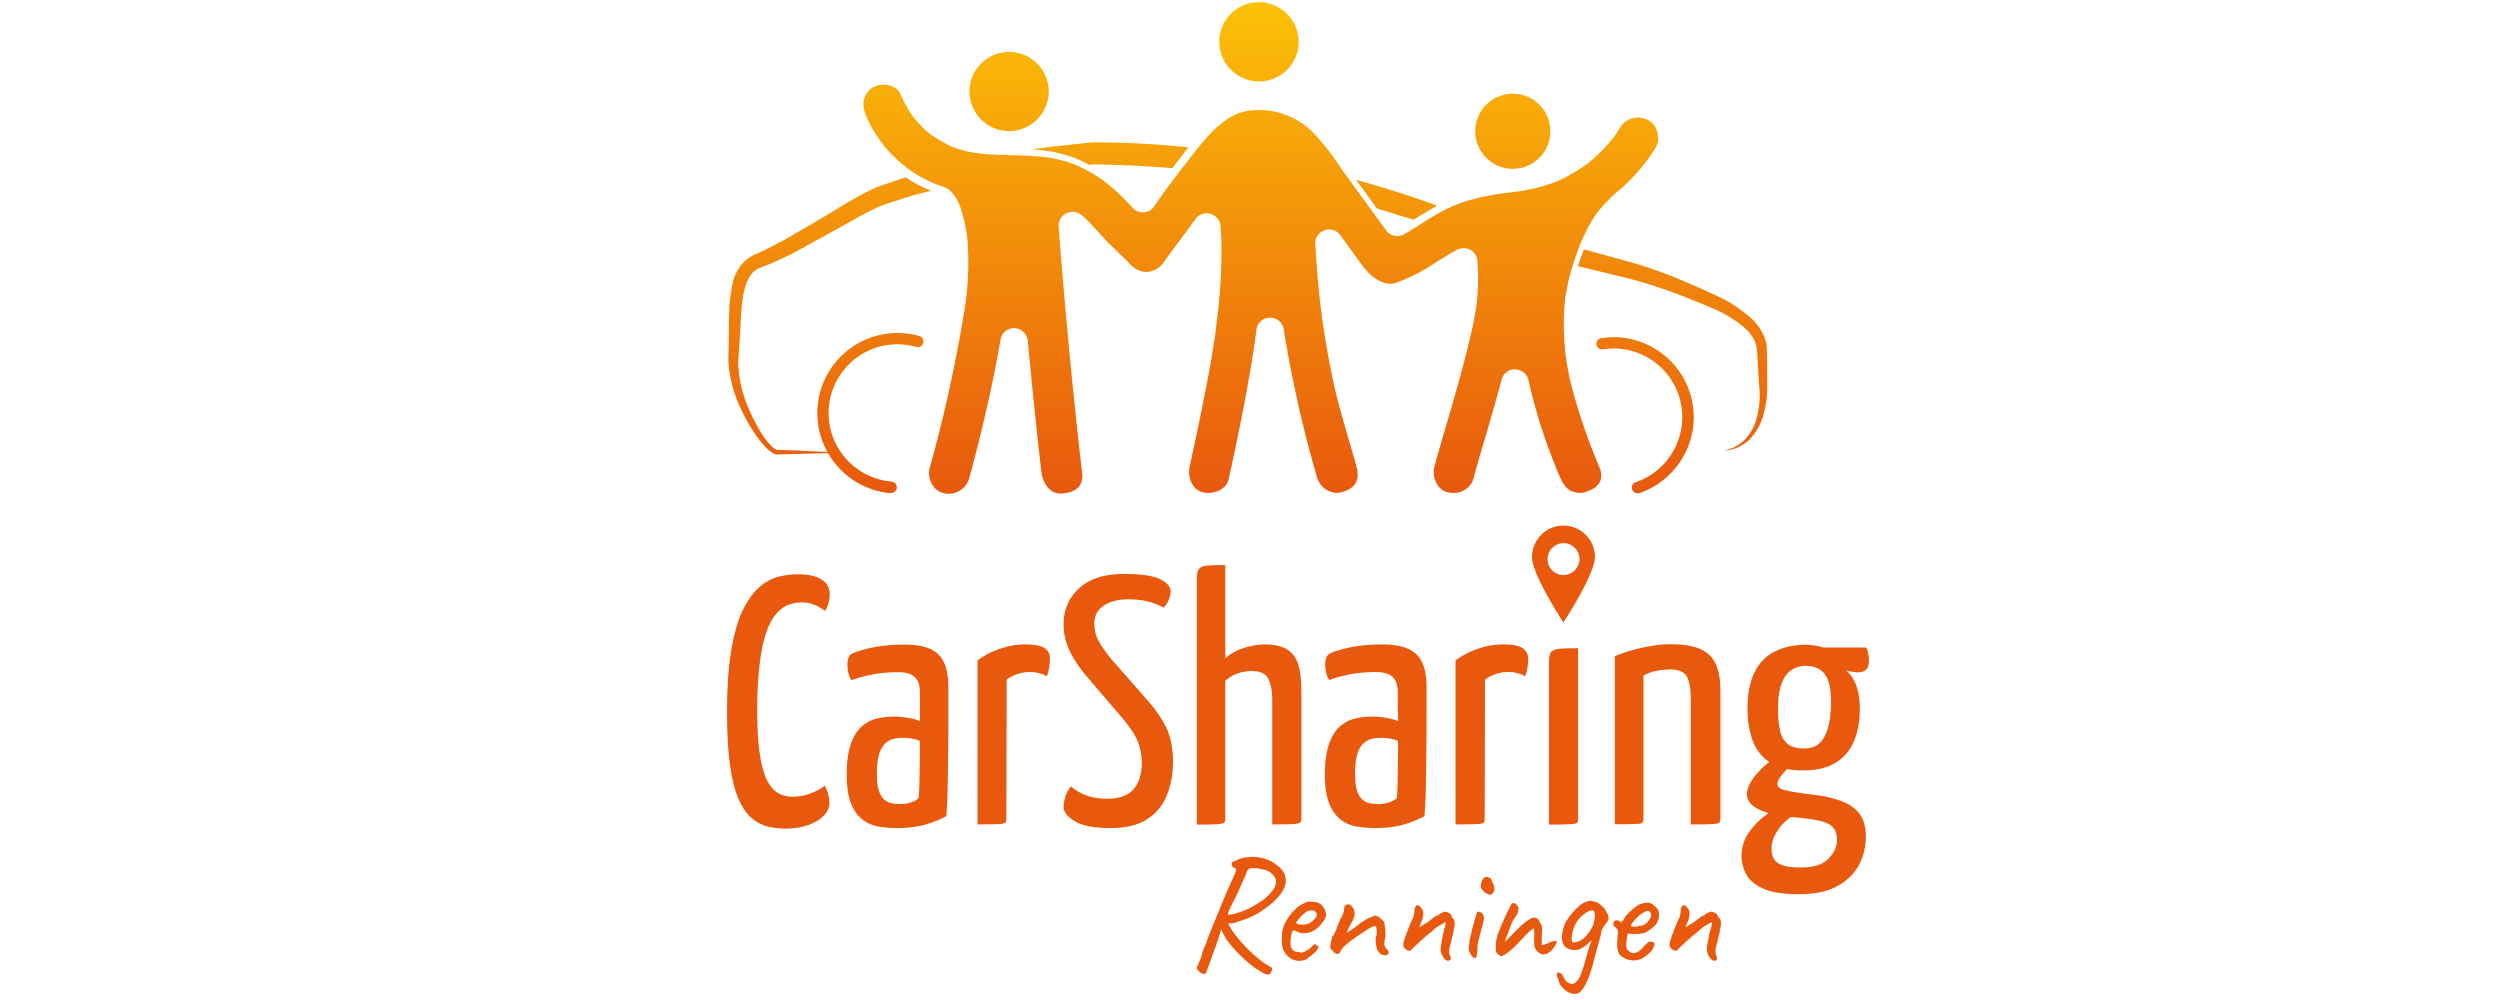 <svg version="1.1" id="Ebene_1" x="0" y="0" xml:space="preserve" width="800" height="320" xmlns="http://www.w3.org/2000/svg"><style type="text/css" id="style2">.st0{fill:#e8590d}</style><path d="M0 0h800v320H0z" fill="#fff" style="display:inline;stroke-width:.8" id="path183"/><path class="st0" d="M411.459 281.597c0-.988-.384-1.975-1.043-2.963-.658-.987-1.865-1.92-3.456-2.908a13.024 13.024 0 0 0-4.773-1.426 14.817 14.817 0 0 0-4.938.33l-2.633 1.096c-.384.165-.549.44-.494.823.055.384.22.768.549 1.153.603 0 .877.164.823.548 0 .384-.11.713-.22 1.097-1.042 2.305-1.865 4.17-2.524 5.651a168.311 168.311 0 0 1-1.81 4.28c-.22.603-.604 1.536-1.097 2.743-.494 1.207-1.043 2.469-1.591 3.84-.549 1.372-1.043 2.579-1.482 3.731-.439 1.097-.713 1.92-.823 2.36-.164.328-.439.932-.768 1.755-.329.823-.603 1.646-.713 2.469a61.127 61.127 0 0 0-1.207 2.798c-.22.548-.274.877-.165 1.152.11.22.385.548.769.932.603.44 1.042.659 1.426.604.384-.055.603-.22.713-.549 1.097-2.907 2.03-5.54 2.908-7.955.823-2.414 1.426-4.224 1.756-5.486l.11-.275c.548 1.207 1.042 2.195 1.48 2.908.494.713 1.098 1.482 1.811 2.36 1.866 2.139 3.566 3.84 5.048 5.102a32.873 32.873 0 0 0 4.498 3.237c.769.493 1.372.768 1.701.823.384.054.659 0 .933-.11.11-.055.274-.22.439-.494a2.7 2.7 0 0 0 .329-.933c.055-.329 0-.603-.22-.768a22.27 22.27 0 0 1-3.236-2.084 43.175 43.175 0 0 1-3.402-2.908 52.067 52.067 0 0 1-2.524-2.579c-.768-.823-1.536-1.81-2.414-2.908a17.534 17.534 0 0 1-2.14-3.401l-.11-.11h.11c.769 0 1.372-.055 1.92-.22.988-.328 1.921-.603 2.854-.932.932-.33 1.81-.658 2.633-1.097.933-.384 1.92-.933 2.963-1.591 1.097-.713 2.085-1.482 3.127-2.304 1.042-.823 1.865-1.701 2.633-2.579.769-.878 1.262-1.646 1.537-2.36.548-.877.713-1.81.713-2.852zm-3.95 2.962a14.167 14.167 0 0 1-2.305 2.579c-.932.823-1.975 1.536-3.072 2.195-1.097.658-2.14 1.261-3.127 1.7-1.043.44-2.14.823-3.182 1.152-1.043.33-1.975.494-2.743.604-.11-.11-.11-.384 0-.823.11-.384.438-1.152.987-2.195.494-1.042 1.262-2.578 2.25-4.553.384-.933.768-1.866 1.152-2.688.384-.878.713-1.592.987-2.14.275-.604.384-.933.384-1.043.165-.658.494-1.152.988-1.371.494-.22 1.152-.274 2.03-.165.878.11 2.03.33 3.346.659.44.164.878.384 1.372.768.494.384.878.823 1.207 1.262.33.493.494.932.494 1.371.11.878-.165 1.756-.768 2.688z" id="path4" style="stroke-width:.549"/><path class="st0" d="M423.09 289.881c-.22-.329-.549-.603-.933-.823-.384-.22-.987-.384-1.755-.439-.769-.055-1.317-.11-1.646-.11-.384 0-.768.165-1.317.494-1.042.384-2.14 1.153-3.182 2.195-1.097 1.042-1.975 2.25-2.743 3.621-.768 1.372-1.152 2.688-1.262 4.005-.11 1.591-.11 2.853.055 3.786.164.987.548 1.81 1.097 2.578.604.823 1.317 1.427 2.195 1.81.877.385 1.81.55 2.743.44.932-.11 1.755-.44 2.469-1.098a11.217 11.217 0 0 0 1.92-1.536c.548-.549.932-1.042 1.097-1.481.165-.384.11-.604-.22-.604a1.028 1.028 0 0 1-.383-.329.499.499 0 0 0-.44-.22.623.623 0 0 0-.438.165c-.165.11-.33.275-.549.549l-.658.658c-.11.11-.22.165-.33.22-.11.055-.493.274-1.042.603-.603.33-1.042.494-1.481.44-.384-.056-.933-.165-1.591-.275-.604-.11-1.043-.44-1.372-1.043-.329-.603-.439-1.536-.329-2.853.165-1.371.384-2.194.549-2.578.22-.384.603-.384 1.262-.11.603.384 1.316.658 2.194.658a6.13 6.13 0 0 0 2.469-.329c1.371-.658 2.524-1.536 3.401-2.633.878-1.097 1.372-1.975 1.482-2.743 0-.494-.11-.988-.275-1.482-.164-.493-.493-.987-.987-1.536zm-2.14 3.84c-.274.385-.658.769-1.042 1.098-.384.33-.823.549-1.152.713-.384.165-.878.274-1.482.33-.603.054-1.152 0-1.59-.056-.494-.11-.769-.219-.879-.384-.054-.055 0-.274.275-.658a9.685 9.685 0 0 1 1.042-1.262c.44-.494.878-.933 1.372-1.317.494-.384.878-.658 1.262-.713.877-.22 1.536-.22 1.975.11.439.33.658.713.658 1.207 0 .22-.164.549-.439.933z" id="path6" style="stroke-width:.549"/><path class="st0" d="M443.28 303.103a3.825 3.825 0 0 1-.33-.932c-.054-.275.055-.44.22-.44v-.274c-.165 0-.22-.11-.274-.274.164-.11.274-.439.384-1.097.054-.604.11-1.317.054-2.03 0-.768-.11-1.372-.219-1.81-.055-.11-.055-.275-.055-.385v-.384c-.055-.274-.274-.603-.658-.987a10.97 10.97 0 0 0-1.207-1.043c-.44-.274-.768-.439-1.043-.439-.11 0-.384.055-.658.165-.33.11-.603.274-.878.384-.329.055-.878.33-1.536.713-.713.44-1.372.878-1.975 1.317-.604.439-.988.768-1.152.933-.275.164-.659.439-1.097.713-.44.33-1.043.713-1.756 1.207 0-.165.055-.384.164-.713.11-.275.275-.714.55-1.262.987-1.591 1.535-2.853 1.645-3.73.11-.879-.11-1.702-.713-2.525-.33-.384-.659-.658-1.043-.768-.384-.11-.713-.055-.987.22a.498.498 0 0 0-.384.164c-.11.11-.11.275-.11.384a8.918 8.918 0 0 1-.384 2.03c-.164.549-.494 1.207-.987 2.03-.22.549-.494 1.152-.769 1.866-.274.713-.493 1.261-.548 1.646-.274.384-.494.768-.604 1.097-.11.329-.274.494-.439.494-.054.164-.164.548-.329 1.097-.164.548-.274 1.097-.384 1.646-.11.548-.164.878-.164 1.097.055.11.22.33.439.603.219.275.493.494.713.769.329.274.603.493.768.603.164.11.439.11.713 0 .274 0 .494-.22.658-.658.165-.44.604-1.043 1.372-1.866.933-.823 1.975-1.59 3.018-2.359 1.042-.768 2.084-1.426 3.072-2.085a32.974 32.974 0 0 1 2.414-1.48c.548-.33.987-.44 1.262-.33.274.11.439.494.493 1.152v1.152c0 .384-.054.604-.164.713-.11.165-.165.494-.165 1.043 0 .548.055 1.097.11 1.7.11.604.22 1.153.33 1.592.328.658.657 1.152 1.096 1.48.44.275.988.44 1.701.44.549-.11.823-.384.933-.713.055-.384-.11-.714-.494-1.153-.22-.11-.384-.384-.603-.713z" id="path8" style="stroke-width:.549"/><path class="st0" d="M464.786 293.722c-.165-.165-.274-.33-.274-.44 0-.328-.165-.658-.549-.932a3.428 3.428 0 0 0-1.207-.549c-.439-.11-.823 0-1.097.165-.165.11-.33.22-.604.274-.164.055-.329.11-.439.275-.11.164-.329.274-.493.384-.22.11-.384.164-.494.164-.055 0-.22.11-.494.275-.274.164-.603.438-.987.768-.384.329-.823.658-1.372 1.042-.658.384-1.207.713-1.7 1.042-.495.33-.769.44-.933.44.054-.165.11-.33.219-.494.11-.165.165-.33.22-.549.11-.22.219-.439.329-.713.384-1.043.548-1.92.548-2.634 0-.713-.274-1.316-.768-1.81a1.56 1.56 0 0 0-.878-.713c-.329-.11-.603-.055-.713.22-.055.054-.164.219-.22.383-.109.165-.164.384-.219.549-.055.164-.055.384-.055.548 0 .275 0 .549-.055.878-.054.33-.11.604-.164.823a1.832 1.832 0 0 1-.274.658c-.604 1.317-1.153 2.58-1.592 3.786-.438 1.207-.822 2.195-1.097 3.018-.274.823-.384 1.426-.384 1.755 0 .44.165.823.494 1.152.33.33.658.549 1.042.659.22.055.384.11.549.055.165 0 .33-.055.439-.165.11-.11.22-.22.329-.384.33-.33.823-.823 1.481-1.427.659-.603 1.317-1.207 2.03-1.865a21.21 21.21 0 0 1 1.701-1.426c.384-.275.713-.549 1.097-.878.33-.33.604-.549.768-.658.275-.33.604-.604.988-.823.384-.275.823-.494 1.262-.769.823-.493 1.262-.713 1.371-.548.11.11 0 .658-.274 1.536-.384 1.426-.713 2.853-.933 4.224-.274 1.372-.384 2.36-.384 2.853 0 .494.11 1.043.384 1.591.275.55.55 1.043.933 1.427.384.384.713.548 1.043.548.384 0 .658-.164.822-.438.11-.275.11-.549 0-.768-.164-.275-.274-.604-.384-1.098a5.717 5.717 0 0 1 .055-1.646c.11-.658.275-1.371.549-2.25.11-.657.274-1.316.494-2.029.164-.713.274-1.317.274-1.865.274-.768.384-1.591.274-2.47-.22-.712-.384-1.151-.658-1.151z" id="path10" style="stroke-width:.549"/><path class="st0" d="M477.844 282.804c-.275-.659-.55-1.207-.823-1.756-.494-.22-.823-.329-.933-.384-.11-.055-.22-.055-.384-.055-.494.055-.933.275-1.207.713-.274.44-.439.933-.549 1.427-.11.549-.11.987-.055 1.317 0 .055.11.274.384.603.275.33.549.658.933.933.384.274.658.439.933.494.274.164.493.274.603.274.11 0 .275 0 .384-.11.713-.494 1.043-1.042 1.098-1.646 0-.548-.11-1.152-.385-1.81z" id="path12" style="stroke-width:.549"/><path class="st0" d="M474.387 292.405a1.848 1.848 0 0 0-.933-.604c-.384-.11-.658-.054-.822.22-.055.11-.22.548-.385 1.207-.219.658-.438 1.481-.713 2.469-.274.932-.494 1.92-.713 2.853-.22.932-.439 1.755-.549 2.359-.055.548-.11 1.097-.164 1.59-.055.495-.11.879-.11 1.153.055.549.274 1.152.658 1.81.384.659.768 1.043 1.317 1.098.274.055.439-.055.494-.33.055-.274.164-.987.329-2.14-.055-.932.055-1.81.22-2.633.164-.823.493-1.92.822-3.291.384-1.372.714-2.47.823-3.183.165-.713.22-1.261.165-1.645-.11-.33-.22-.659-.439-.933z" id="path14" style="stroke-width:.549"/><path class="st0" d="M495.564 301.732c-.329.164-.658.274-.987.384-.33.11-.713.274-1.207.384v-3.182c.11-.933.11-1.646.11-2.14-.055-.494-.11-.878-.22-1.152a4.653 4.653 0 0 0-.548-.988c-.384-.823-.878-1.262-1.482-1.371-.603-.11-1.371.164-2.359.878-.987.658-2.304 1.81-3.895 3.401l-3.402 3.511.275-1.097c.11-.274.274-.549.384-.878.11-.329.22-.603.329-.823.11-.274.164-.384.22-.439.109-.658.383-1.426.767-2.304.384-.878.714-1.536.933-1.865.713-.933 1.152-1.646 1.262-2.14.11-.494.164-.933.164-1.371-.11-.384-.329-.714-.603-1.043-.274-.329-.549-.494-.823-.494h-.494a2.39 2.39 0 0 1-.329.384c-.11.11-.274.33-.384.604l-1.7 3.566c-1.043 2.304-1.811 4.115-2.25 5.377-.439 1.262-.658 2.469-.658 3.566 0 .932 0 1.59.054 1.865.055.274.22.549.44.823.109.11.329.274.603.494.274.164.439.274.603.274.384 0 1.098-.384 2.14-1.152 1.042-.768 2.36-1.975 3.895-3.62.604-.604 1.152-1.208 1.701-1.811a20.262 20.262 0 0 1 1.591-1.537c.22-.164.494-.384.768-.603.33-.22.494-.055.494.494v4.334c0 .439.11.878.22 1.207.219.549.603 1.042 1.152 1.481.548.44 1.042.659 1.48.659.495 0 .988-.11 1.482-.384.494-.275.933-.659 1.372-1.098.384-.439.768-.932 1.042-1.426.274-.494.44-.988.44-1.427-.604.055-1.098.11-1.537.22-.384.164-.768.274-1.042.439z" id="path16" style="stroke-width:.549"/><path class="st0" d="M513.779 291.308c-.274-.44-.658-.878-1.097-1.317-.659-.604-1.152-.988-1.482-1.152a3.755 3.755 0 0 0-1.316-.384c-.604-.165-1.098-.22-1.427-.165-.329.055-.603.165-.878.274-.713.22-1.536.714-2.414 1.482-.877.823-1.7 1.7-2.523 2.688a19.494 19.494 0 0 0-1.81 2.743c-.44 1.152-.769 2.305-.933 3.457-.165 1.152-.11 1.975.11 2.523.219.494.383.878.493 1.098.11.22.274.439.494.548.22.11.548.33 1.042.604.768.22 1.536.329 2.304.274.823-.055 1.317-.22 1.482-.439a7.024 7.024 0 0 0 2.194-1.481c.44-.439.878-.823 1.372-1.207-.055.055-.11.11-.11.22-.164.274-.274.658-.384 1.042-.33.768-.658 1.865-1.042 3.292a127.19 127.19 0 0 1-1.152 4.005c-.494 1.48-.878 2.578-1.262 3.346-.384.713-.878 1.317-1.427 1.756-.22.164-.494.274-.823.329-.329.055-.768-.11-1.426-.384-.11-.055-.33-.22-.604-.494a6.986 6.986 0 0 1-.713-1.042c-.22-.384-.384-.659-.494-.933-.055-.22-.22-.384-.439-.494-.219-.11-.438-.22-.713-.274-.22-.055-.384 0-.494.11-.11.055-.11.274-.11.603.056.33.11.713.275 1.152l.494 1.317c.164.439.329.768.494.933.768 1.042 1.645 1.81 2.688 2.304 1.042.494 2.03.549 2.962.165.659-.384 1.427-1.262 2.195-2.689.768-1.426 1.591-3.566 2.414-6.474l.823-3.182a96.49 96.49 0 0 1 .987-3.566c.385-1.262.659-2.414.823-3.456a5.308 5.308 0 0 1 .768-1.866l.988-1.316c.33-.44.549-.878.604-1.317.054-.439-.055-.878-.275-1.426-.164-.275-.384-.714-.658-1.207zm-3.73 3.895c-.22.878-.659 1.756-1.208 2.579-.603.877-1.152 1.59-1.755 2.194-.604.549-1.152.988-1.81 1.207-.604.22-1.263.384-1.921.384-.33-.11-.494-.658-.384-1.59.055-.934.274-1.866.603-2.909.33-.932.769-1.755 1.262-2.469.659-.877 1.427-1.645 2.195-2.194.768-.604 1.481-.933 2.14-1.042.438-.055.713 0 .877.164.11.165.22.549.275 1.097.055.768 0 1.646-.275 2.579z" id="path18" style="stroke-width:.549"/><path class="st0" d="M530.019 290.485c-.384-.384-.768-.768-1.207-1.098-.44-.329-.933-.493-1.537-.493-.274-.055-.603 0-.987.055a6.422 6.422 0 0 0-1.097.274c-.33.11-.604.164-.768.274-.385.22-.823.549-1.427.988-.549.439-1.097.987-1.7 1.481a12.11 12.11 0 0 0-1.372 1.646c-.33.658-.659 1.097-.988 1.317-.329.164-.548.164-.658-.055 0-.11-.11-.22-.274-.275-.165-.054-.33-.054-.44-.054a.605.605 0 0 0-.438 0c-.165.054-.275.11-.44.11-.109 0-.219.164-.328.438-.055.274-.11.549-.055.768-.055.165.055.384.329.604.274.22.439.439.549.548.384.33.548.659.548 1.043 0 .329-.055 1.042-.11 2.085-.219 2.03-.164 3.566.22 4.498.384.988 1.262 1.756 2.579 2.25.822.329 1.645.439 2.578.439.878 0 1.865-.275 2.853-.823.33-.22.713-.494 1.152-.823.44-.384.823-.713 1.152-1.097.384-.385.604-.659.714-.878.329-.659.493-1.152.548-1.482.055-.329-.11-.603-.494-.823a2.273 2.273 0 0 0-1.042-.054c-.33.054-.549.219-.713.438-.549.44-1.152 1.043-1.756 1.756-.658.713-1.262 1.152-1.92 1.317-.768.22-1.372.164-1.81-.165-.44-.384-.769-.658-.988-.878a2.761 2.761 0 0 1-.22-.713c-.054-.329-.054-.878 0-1.646.055-.932.165-1.7.33-2.194.11-.494.329-.714.548-.549.22.11.604.165 1.207.165.604 0 1.262 0 1.92-.055a10.001 10.001 0 0 0 1.701-.275 9.54 9.54 0 0 0 1.701-.987c.603-.439 1.152-.878 1.646-1.372.494-.493.768-.877.878-1.207.22-.493.384-.987.439-1.59.054-.604.054-1.098-.055-1.647 0-.548-.33-.987-.768-1.261zm-1.866 3.237c-.603.932-1.097 1.536-1.536 1.865-.384.33-.823.494-1.262.603-.439.055-1.042.165-1.81.385-.165 0-.494 0-.933-.055-.439-.055-.658-.11-.603-.275-.11-.055-.055-.329.219-.713.274-.384.604-.878 1.097-1.371.44-.494.878-.933 1.372-1.317.439-.384.823-.659 1.042-.713.384-.275.768-.494 1.207-.604.44-.11.768 0 1.098.33.11.109.219.383.274.767 0 .384-.055.714-.165 1.098z" id="path20" style="stroke-width:.549"/><path class="st0" d="M549.989 293.722c-.165-.165-.274-.33-.274-.44 0-.328-.165-.658-.55-.932a3.428 3.428 0 0 0-1.206-.549c-.439-.11-.823 0-1.097.165-.165.11-.33.22-.604.274-.164.055-.329.11-.439.275-.11.11-.329.274-.494.384-.219.11-.384.164-.493.164-.055 0-.22.11-.494.275-.274.164-.604.438-.988.768-.384.329-.823.658-1.371 1.042-.659.384-1.207.713-1.7 1.042-.495.33-.769.44-.934.44.055-.165.11-.33.22-.494.11-.165.164-.33.22-.549.109-.22.219-.439.328-.713.385-1.043.55-1.92.55-2.634 0-.713-.275-1.316-.769-1.81a1.56 1.56 0 0 0-.878-.713c-.329-.11-.603-.055-.713.22-.055.054-.165.219-.22.383-.11.165-.164.384-.219.549-.055.164-.055.384-.055.548 0 .275 0 .549-.055.878-.055.33-.11.604-.164.823a1.832 1.832 0 0 1-.275.658c-.603 1.317-1.152 2.58-1.59 3.786-.44 1.207-.824 2.195-1.098 3.018-.274.823-.384 1.426-.384 1.755 0 .44.165.823.494 1.152.329.33.658.549 1.042.659.22.055.384.11.549.055.164 0 .329-.055.439-.165.11-.11.22-.22.329-.384.33-.33.823-.823 1.481-1.427.659-.603 1.317-1.207 2.03-1.865a23.445 23.445 0 0 1 1.7-1.426c.385-.275.714-.549 1.098-.878.33-.33.604-.549.768-.658.275-.33.604-.604.988-.823.384-.275.823-.494 1.262-.769.823-.493 1.262-.713 1.371-.548.11.11 0 .658-.274 1.536-.384 1.426-.713 2.853-.933 4.224-.274 1.372-.384 2.36-.384 2.853 0 .494.11 1.043.384 1.591.275.55.549 1.043.933 1.427.384.384.713.548 1.042.548.384 0 .659-.164.823-.438.11-.275.11-.549 0-.768-.164-.275-.274-.604-.384-1.098a5.717 5.717 0 0 1 .055-1.646c.11-.658.274-1.371.549-2.25.11-.657.274-1.316.494-2.029.164-.713.274-1.317.274-1.865.274-.768.384-1.591.274-2.47-.11-.877-.384-1.151-.658-1.151z" id="path22" style="stroke-width:.549"/><path class="st0" d="M245.278 202.21c.877-2.58 1.975-4.554 3.237-5.926 1.261-1.371 2.578-2.359 3.95-2.798a12.428 12.428 0 0 1 4.224-.713c1.152 0 2.195.165 3.182.494.988.329 1.81.713 2.524 1.152.713.439 1.262.768 1.646 1.097.384-.658.713-1.481 1.042-2.469.275-.987.44-1.975.44-3.072 0-.988-.33-1.92-.879-2.908-.603-.932-1.7-1.755-3.237-2.359-1.536-.658-3.73-.933-6.473-.933-2.03 0-4.115.33-6.2.878-2.085.604-4.115 1.756-6.035 3.511-1.92 1.756-3.62 4.225-5.157 7.407-1.481 3.182-2.688 7.407-3.566 12.673-.878 5.213-1.317 11.741-1.317 19.477 0 6.529.274 12.07.878 16.569.603 4.499 1.481 8.12 2.578 10.863 1.153 2.743 2.47 4.828 4.005 6.254 1.537 1.427 3.237 2.414 5.158 2.963 1.865.548 3.895.768 6.09.768 2.797 0 5.211-.384 7.351-1.152 2.085-.768 3.73-1.756 4.938-3.018 1.152-1.262 1.755-2.578 1.755-4.005 0-.987-.164-1.975-.438-2.962a12.605 12.605 0 0 0-1.043-2.579c-.987.823-2.414 1.646-4.28 2.36-1.865.767-3.894 1.151-6.089 1.151-1.646 0-3.182-.384-4.554-1.152-1.371-.768-2.578-2.14-3.566-4.115-.987-1.975-1.755-4.773-2.304-8.394-.549-3.62-.823-8.284-.823-13.99 0-5.925.274-10.973.823-15.032.494-4.17 1.207-7.517 2.14-10.04z" id="path24" style="stroke-width:.549"/><path class="st0" d="M289.552 206.27c-4.279 0-7.955.383-11.082 1.097-3.072.713-5.102 1.371-6.09 1.975-.439.329-.768.768-.933 1.371-.164.604-.274 1.152-.274 1.701 0 .768.055 1.591.22 2.524a7.652 7.652 0 0 0 1.042 2.743c1.646-.658 3.84-1.262 6.529-1.81 2.688-.55 5.54-.769 8.449-.769 1.481 0 2.743.22 3.785.604 1.043.439 1.81 1.097 2.36 2.03.548.933.822 2.304.822 4.115v8.942c-1.152-.548-2.523-.877-4.114-1.152-1.646-.22-3.018-.329-4.225-.329-1.865 0-3.73.22-5.541.658-1.81.44-3.402 1.317-4.883 2.634-1.426 1.317-2.579 3.182-3.401 5.65-.823 2.47-1.262 5.652-1.262 9.547 0 3.895.439 7.022 1.371 9.272.878 2.25 2.085 3.95 3.621 5.157 1.482 1.152 3.237 1.92 5.157 2.25 1.92.329 3.95.493 6.035.493 3.676 0 6.858-.439 9.492-1.262 2.633-.823 4.718-1.7 6.2-2.578.219-2.853.383-6.2.438-9.985.055-3.786.11-7.846.165-12.18.055-4.334.055-8.668.055-12.948v-5.98c0-5.102-1.098-8.668-3.347-10.753-2.14-2.03-5.706-3.018-10.589-3.018zm4.773 37.471c-.054 2.36-.054 4.554-.11 6.639-.054 2.084-.109 3.785-.274 4.992-.438.549-1.261.988-2.359 1.372a10.926 10.926 0 0 1-3.51.548c-1.153 0-2.14-.11-3.073-.329a4.825 4.825 0 0 1-2.36-1.426c-.658-.714-1.206-1.701-1.536-3.018-.329-1.262-.493-2.962-.493-4.992 0-2.47.22-4.5.658-5.98.439-1.482 1.042-2.634 1.81-3.457.769-.768 1.646-1.317 2.634-1.59 1.042-.275 2.14-.385 3.347-.385.768 0 1.646.055 2.633.22 1.042.164 1.92.438 2.634.768.054 2.14.054 4.334 0 6.638z" id="path26" style="stroke-width:.549"/><path class="st0" d="M334.32 207.422c-1.151-.769-3.236-1.207-6.144-1.207-2.798 0-5.486.438-8.12 1.371a26.648 26.648 0 0 0-7.242 3.73v52.505c3.073 0 5.267-.055 6.53-.11 1.261-.054 2.03-.219 2.303-.438.275-.22.385-.659.385-1.262l.11-44.495c1.042-.823 2.249-1.426 3.565-1.865 1.317-.439 2.634-.603 3.896-.603.987 0 1.92.11 2.798.329a9.43 9.43 0 0 1 2.578 1.042c.384-.987.659-1.975.768-3.017.165-1.043.22-1.81.22-2.414.11-1.591-.494-2.743-1.646-3.566z" id="path28" style="stroke-width:.549"/><path class="st0" d="m367.678 224.649-12.18-13.88c-1.646-2.03-2.962-3.896-3.895-5.597a11.469 11.469 0 0 1-1.427-5.596c0-2.469.988-4.389 3.018-5.76 1.975-1.372 4.663-2.03 8.065-2.03 2.633 0 4.938.329 6.967.932 1.976.658 3.347 1.207 4.115 1.756a8.638 8.638 0 0 0 1.701-2.634c.384-.932.549-1.81.549-2.523 0-1.591-1.153-2.908-3.402-4.005-2.25-1.098-6.035-1.646-11.412-1.646-6.254 0-11.027 1.481-14.374 4.498-3.346 3.018-5.047 6.913-5.047 11.632 0 2.688.549 5.321 1.646 7.845s2.908 5.377 5.486 8.504l11.302 13.222c2.469 2.853 4.17 5.376 5.157 7.571.933 2.195 1.427 4.554 1.427 7.132 0 3.457-.823 6.255-2.524 8.34-1.7 2.084-4.554 3.182-8.504 3.182-2.688 0-5.047-.384-6.968-1.153-1.92-.768-3.456-1.7-4.663-2.798a9.44 9.44 0 0 0-1.81 3.347c-.385 1.262-.55 2.304-.55 3.237 0 1.591 1.208 3.127 3.567 4.554 2.36 1.481 6.145 2.194 11.357 2.194 5.102 0 9.107-.987 12.015-2.962 2.908-1.975 4.992-4.554 6.2-7.791 1.261-3.237 1.865-6.748 1.865-10.479 0-3.566-.549-6.748-1.591-9.601-1.152-2.853-3.128-5.98-6.09-9.491z" id="path30" style="stroke-width:.549"/><path class="st0" d="M391.708 263.272c.274-.219.384-.658.384-1.261v-44.165c1.372-1.207 2.798-2.03 4.28-2.47 1.48-.438 2.907-.658 4.169-.658 2.798 0 4.554.878 5.377 2.579.768 1.756 1.207 3.84 1.207 6.31v40.214c2.962 0 5.047-.055 6.364-.11 1.316-.054 2.14-.219 2.469-.438.329-.22.493-.659.493-1.262v-40.874c0-3.237-.274-5.925-.877-8.12-.604-2.194-1.756-3.84-3.457-5.047-1.7-1.152-4.17-1.755-7.406-1.755-2.085 0-4.335.384-6.584 1.097-2.304.713-4.334 1.81-6.035 3.347v-29.846c-2.469 0-4.389.055-5.706.164-1.316.11-2.194.44-2.688 1.043-.494.548-.713 1.59-.713 3.017v78.839c3.017 0 5.157-.055 6.419-.11 1.262-.11 2.03-.22 2.304-.493z" id="path32" style="stroke-width:.549"/><path class="st0" d="M447.394 230.793c-1.152-.548-2.523-.877-4.114-1.152-1.646-.22-3.018-.329-4.225-.329-1.865 0-3.73.22-5.541.658-1.81.44-3.402 1.317-4.883 2.634-1.426 1.317-2.579 3.182-3.401 5.65-.823 2.47-1.262 5.652-1.262 9.547 0 3.895.439 7.022 1.371 9.272.878 2.25 2.085 3.95 3.621 5.157 1.482 1.152 3.237 1.92 5.157 2.25 1.92.329 3.95.493 6.035.493 3.676 0 6.858-.439 9.492-1.262 2.633-.823 4.718-1.7 6.2-2.578.219-2.853.383-6.2.438-9.985.055-3.786.11-7.846.165-12.18.055-4.334.055-8.668.055-12.948v-5.98c0-5.102-1.098-8.668-3.347-10.753-2.195-2.03-5.76-3.072-10.698-3.072-4.28 0-7.956.384-11.083 1.097-3.072.713-5.102 1.371-6.09 1.975-.438.33-.768.768-.932 1.371-.165.604-.275 1.153-.275 1.701 0 .768.055 1.591.22 2.524a7.652 7.652 0 0 0 1.042 2.743c1.646-.658 3.84-1.262 6.529-1.81 2.688-.549 5.541-.768 8.449-.768 1.481 0 2.743.219 3.786.603 1.042.439 1.81 1.097 2.359 2.03.548.933.823 2.304.823 4.115v3.676c0 1.371.11 3.182.11 5.321zm-.055 12.948c-.054 2.36-.054 4.554-.11 6.639-.054 2.084-.109 3.785-.274 4.992-.438.549-1.261.988-2.359 1.372a10.925 10.925 0 0 1-3.51.548c-1.153 0-2.14-.11-3.073-.329a4.825 4.825 0 0 1-2.36-1.426c-.658-.714-1.206-1.701-1.536-3.018-.329-1.262-.493-2.962-.493-4.992 0-2.47.22-4.5.658-5.98.439-1.482 1.042-2.634 1.81-3.457.769-.768 1.646-1.317 2.634-1.59 1.042-.275 2.14-.385 3.347-.385.768 0 1.646.055 2.633.22 1.042.164 1.92.438 2.633.768.055 2.14.055 4.334 0 6.638z" id="path34" style="stroke-width:.549"/><path class="st0" d="M474.716 263.272c.275-.219.384-.658.384-1.261l.11-44.495c1.042-.823 2.25-1.426 3.566-1.865 1.317-.439 2.634-.603 3.895-.603.988 0 1.92.11 2.798.329a9.43 9.43 0 0 1 2.58 1.042c.383-.987.657-1.975.767-3.017.165-1.043.22-1.81.22-2.414 0-1.591-.604-2.744-1.756-3.566-1.152-.769-3.237-1.207-6.145-1.207-2.798 0-5.486.438-8.12 1.371a26.647 26.647 0 0 0-7.241 3.73v52.505c3.072 0 5.266-.055 6.528-.11 1.372-.054 2.14-.164 2.414-.438z" id="path36" style="stroke-width:.549"/><path class="st0" d="M525.52 263.272c.274-.219.384-.658.384-1.261v-45.756c1.207-.769 2.578-1.262 4.17-1.592 1.59-.274 3.017-.438 4.279-.438 2.798 0 4.608.768 5.431 2.249.823 1.481 1.262 4.005 1.262 7.571v39.776c3.182 0 5.377-.055 6.693-.11 1.262-.054 2.085-.219 2.36-.438.274-.22.439-.659.439-1.262v-40.654c0-3.676-.494-6.639-1.482-8.833-.987-2.195-2.633-3.786-4.992-4.828-2.36-1.043-5.487-1.536-9.382-1.536-2.03 0-4.17.164-6.31.548-2.194.384-4.279.823-6.309 1.427a39.64 39.64 0 0 0-5.321 1.865v53.766c3.017 0 5.157-.055 6.419-.11 1.316 0 2.084-.11 2.359-.384z" id="path38" style="stroke-width:.549"/><path class="st0" d="M597.226 214.225c.549-.549.823-1.482.823-2.744 0-1.042-.11-1.92-.274-2.633-.165-.713-.384-1.262-.604-1.646h-13.66c-.769-.22-1.537-.439-2.36-.549-1.262-.219-2.304-.329-3.127-.329-3.676 0-6.968.659-9.82 2.03-2.853 1.372-5.103 3.566-6.639 6.584-1.591 3.072-2.36 7.077-2.36 12.015 0 3.62.55 6.913 1.592 9.875 1.042 2.963 2.853 5.267 5.377 7.023-.988.768-1.92 1.536-2.689 2.359-1.371 1.372-2.469 2.743-3.237 4.06-.768 1.317-1.152 2.578-1.262 3.785 0 1.482.659 2.798 2.03 3.84 1.207.934 2.908 1.702 4.938 2.305-.22.165-.494.33-.713.494-2.304 1.7-4.225 3.676-5.706 5.87-1.481 2.195-2.25 4.664-2.25 7.297 0 1.865.44 3.786 1.372 5.651.878 1.865 2.689 3.456 5.322 4.718s6.474 1.92 11.521 1.92c5.048 0 9.163-.822 12.29-2.523 3.182-1.701 5.486-3.95 7.022-6.748a19.296 19.296 0 0 0 2.25-9.108c0-3.017-.604-5.376-1.866-7.132-1.262-1.756-3.017-3.072-5.267-4.005-2.249-.933-4.882-1.646-7.79-2.085-3.786-.439-6.913-.878-9.492-1.371-2.578-.44-3.84-1.153-3.84-2.14 0-.823.33-1.7 1.042-2.634.604-.822 1.317-1.59 2.03-2.304 1.537.275 3.128.44 4.993.44 4.389 0 7.9-.824 10.534-2.47 2.688-1.646 4.608-3.95 5.87-6.913 1.262-2.962 1.865-6.419 1.865-10.369 0-4.06-.768-7.351-2.304-9.82-.548-.933-1.262-1.701-1.975-2.414 1.591.384 2.908.603 4.06.603.988-.11 1.756-.384 2.304-.932zm-14.429 48.554c1.866.493 3.127 1.207 3.895 2.14.769.932 1.153 2.249 1.153 4.004 0 1.975-.878 3.896-2.689 5.816-1.81 1.92-4.718 2.853-8.833 2.853-2.578 0-4.553-.22-5.925-.713-1.372-.494-2.36-1.207-2.798-2.14-.494-.933-.713-1.975-.713-3.127 0-1.646.439-3.292 1.371-4.883.878-1.591 2.085-3.018 3.512-4.28.439-.384.877-.713 1.316-1.042.659.11 1.372.165 2.085.22 3.182.329 5.76.658 7.626 1.152zm2.195-30.01c-.604 2.194-1.536 3.895-2.743 5.047-1.262 1.152-2.908 1.7-4.938 1.7-2.36 0-4.115-.493-5.322-1.536-1.207-1.042-2.03-2.468-2.414-4.389-.439-1.92-.603-4.224-.603-6.858 0-3.401.384-6.09 1.152-8.064.768-1.976 1.81-3.402 3.182-4.28 1.371-.878 2.798-1.317 4.389-1.317 2.798 0 4.883.878 6.2 2.634 1.371 1.756 2.03 4.718 2.03 8.888-.056 3.182-.33 5.925-.933 8.174z" id="path40" style="stroke-width:.549"/><path class="st0" d="M496.442 208.574c-.548.548-.768 1.59-.768 3.017v52.285c3.072 0 5.267-.055 6.584-.11 1.316-.055 2.085-.22 2.359-.439.274-.22.384-.658.384-1.261v-54.644c-2.469 0-4.39.054-5.76.164-1.317.11-2.305.44-2.799.988z" id="path42" style="stroke-width:.549"/><path class="st0" d="M510.377 178.124c-.054-5.54-4.608-9.985-10.204-9.93-5.541.055-9.985 4.609-9.93 10.205.055 5.541 10.04 20.793 10.04 20.793s10.204-15.526 10.094-21.068zm-15.142.714c.055-2.798 2.36-5.048 5.157-5.048 2.798.055 5.048 2.36 5.048 5.157-.055 2.798-2.36 5.048-5.157 5.048a5.025 5.025 0 0 1-5.048-5.157z" id="path44" style="stroke-width:.549"/><linearGradient id="Vereinigungsmenge_5_2_" gradientUnits="userSpaceOnUse" x1="-76.19" y1="595.884" x2="-76.19" y2="591.747" gradientTransform="matrix(80.362 0 0 -38.038 6522.148 22666.739)"><stop offset="0" style="stop-color:#fcc107" id="stop46"/><stop offset="1" style="stop-color:#e8580d" id="stop48"/></linearGradient><path id="Vereinigungsmenge_5_1_" d="M354.017 77.066c-1.427-1.646-2.743-3.017-3.95-4.334-.275-.274-.494-.549-.823-.878-1.098-1.207-2.25-2.359-3.566-3.347-1.427-.987-3.292-.987-4.719-.11a4.533 4.533 0 0 0-2.194 3.896v.33c2.085 26.992 4.608 53.656 7.571 79.277.11 1.207-.274 2.962-1.097 3.84-1.427 1.591-3.457 2.03-5.651 2.195-4.28.164-6.035-4.334-6.364-7.023a1953.508 1953.508 0 0 1-4.335-41.915c-.219-2.25-2.14-3.95-4.389-4.005-2.14 0-4.005 1.536-4.334 3.675-2.194 13.003-5.76 28.804-10.095 44.604-1.097 3.457-4.718 5.432-8.23 4.5-1.48-.385-2.797-1.372-3.51-2.744-.988-1.591-1.262-3.456-.823-5.267a470.247 470.247 0 0 0 11.301-51.626l.33-2.579c.054-.603.164-1.262.219-1.865.22-2.304.384-4.39.439-6.42a82.389 82.389 0 0 0-.33-11.63c0-.11-.054-.22-.054-.33l-.11-.822c-.055-.494-.164-.933-.164-1.153-.22-1.097-.44-2.194-.714-3.236-.219-.769-.384-1.537-.658-2.305-1.152-4.608-3.84-6.913-3.84-6.913-.549-.493-1.207-.822-1.866-1.042-2.523-.823-4.992-1.865-7.351-3.182-7.736-4.39-13.826-11.137-17.447-19.257-1.81-4.225-1.042-7.407 2.25-9.546a6.948 6.948 0 0 1 5.43-.384 4.865 4.865 0 0 1 3.073 2.304 40.41 40.41 0 0 0 3.402 6.474c.274.439.603.878.932 1.317.055.11.275.384.384.438.494.604.988 1.153 1.537 1.756.823.878 1.7 1.756 2.688 2.579l.823.658c.055.055.274.22.439.33.11.054.164.109.274.164a91.218 91.218 0 0 0 5.157 3.017c.055.055.44.22.549.275.055.054.439.164.439.164l.823.33c1.317.438 2.633.822 3.95 1.151.768.165 1.591.33 2.469.494.22.055.439.055.658.055l1.317.165c.658.055 1.207.164 1.371.164 2.634.22 5.267.275 7.846.33h.274c2.25.054 4.828.11 7.297.329a41.32 41.32 0 0 1 13.112 2.633c4.39 1.81 8.45 4.28 12.016 7.352a67.853 67.853 0 0 1 6.638 6.529c1.646 1.81 4.444 1.975 6.254.329.275-.22.494-.494.714-.823 3.456-5.102 7.132-9.93 10.314-13.99l.933-1.207c5.376-6.913 10.917-14.1 18.927-15.362 8.23-1.097 16.405 1.975 21.836 8.284a74.575 74.575 0 0 1 7.023 9.108c.932 1.316 1.81 2.578 2.743 3.84l12.399 17.063c1.317 1.865 3.84 2.359 5.815 1.207l.823-.494c.604-.33 1.153-.659 1.756-1.043.878-.548 1.81-1.097 2.688-1.7 2.25-1.427 4.444-2.798 6.694-4.005 7.9-4.28 16.294-5.487 24.963-6.474.603-.11 1.207-.165 1.865-.33a52.82 52.82 0 0 0 2.853-.603 63.524 63.524 0 0 0 5.267-1.536l.603-.22c.878-.274 1.7-.603 2.469-.987.274-.165.494-.274.658-.33 1.756-.877 3.457-1.865 5.158-2.907.438-.274.822-.549 1.261-.823.275-.22.549-.384.878-.604l.275-.164c.164-.11.493-.384.658-.494 1.097-.933 2.578-2.194 4.005-3.62 1.317-1.318 2.524-2.69 3.676-4.06.055-.11.22-.275.274-.33.165-.22.384-.494.494-.713.603-.878 1.152-1.756 1.7-2.634 1.92-3.127 5.98-4.17 9.163-2.359 1.426.823 2.414 2.195 2.798 3.786.494 1.646.329 3.456-.549 4.992a57.936 57.936 0 0 1-12.673 14.43s-4.334 3.84-6.803 7.406c-.933 1.481-1.81 2.963-2.579 4.499-.274.548-.494 1.042-.768 1.59l-.494.988c-.055.11-.11.22-.164.384l-.165.384a97.66 97.66 0 0 0-3.786 11.083 65.992 65.992 0 0 0-.987 4.499l-.33 1.646c-.054.329-.054.548-.109.658 0 .11-.055.439-.055.549l-.055.384c-.11 1.042-.164 2.03-.274 3.072-.274 4.224-.165 8.504.22 12.728.054.604.11 1.262.219 2.14l.22 1.372c.054.548.164 1.042.164 1.207.384 2.14.823 4.334 1.317 6.528a191.849 191.849 0 0 0 9.326 27.213c.44 1.042.494 3.127-.054 4.114-.988 1.975-2.799 2.634-4.883 3.402-1.646.384-3.347.11-4.828-.713-1.536-1.043-2.36-2.524-3.182-4.444-4.225-9.876-7.572-20.135-9.93-30.614a4.44 4.44 0 0 0-4.115-3.566c-2.085-.165-4.005 1.207-4.5 3.237-1.096 4.06-2.249 8.12-3.4 12.18-.494 1.7-1.098 3.785-1.756 6.034-1.372 4.554-2.908 9.766-3.84 13.442a6.513 6.513 0 0 1-6.584 4.608 8.376 8.376 0 0 1-1.646-.164 5.58 5.58 0 0 1-3.457-2.634c-.987-1.646-1.316-3.566-.878-5.431.933-3.511 2.414-8.614 3.731-13.058.659-2.249 1.317-4.444 1.81-6.2 2.305-8.064 4.664-16.403 6.53-24.797 0 0 1.48-6.365 1.7-10.59.11-1.426.22-2.852.22-4.278.055-2.14 0-4.444-.165-7.023a4.426 4.426 0 0 0-4.718-4.115c-.659.055-1.317.22-1.92.549-1.866 1.042-3.676 2.14-5.487 3.237-4.718 3.127-8.065 5.047-13.386 7.077-5.761 2.579-11.247-5.212-11.247-5.212l-7.133-9.82c-1.426-1.975-4.224-2.414-6.2-.988-1.206.878-1.92 2.304-1.81 3.84.44 7.681 1.043 14.65 1.866 21.288l.548 4.005c.275 1.865.549 3.73.878 5.596.658 4.06 1.427 8.174 2.304 12.344 1.207 5.98 3.292 13.057 5.267 19.915.823 2.744 1.591 5.487 2.36 8.175 1.316 4.993-1.262 7.077-4.774 8.065-1.481.439-3.072.22-4.444-.549-1.646-.823-2.853-2.304-3.401-4.06a390.28 390.28 0 0 1-10.699-47.456c-.329-2.414-2.578-4.115-4.992-3.731-1.975.274-3.511 1.81-3.73 3.785-2.03 15.637-5.816 33.741-8.889 47.786a5.268 5.268 0 0 1-2.414 3.292c-1.7 1.098-3.785 1.427-5.76.988-3.512-.768-5.048-4.883-4.335-8.23a973.662 973.662 0 0 0 5.487-26.444c.823-4.28 1.536-8.284 2.14-12.18.274-1.755.548-3.456.768-5.266l.548-4.664c.988-8.01 1.372-16.02 1.207-24.085a110.888 110.888 0 0 0-.274-4.389c-.22-2.414-2.36-4.224-4.773-4.06a4.4 4.4 0 0 0-3.237 1.866c-3.511 4.937-5.816 7.735-10.26 13.99-1.59 2.14-3.566 2.798-5.102 2.907-3.62.275-6.09-3.072-6.09-3.072zm168.266 79.552a1.8 1.8 0 0 1 1.152-2.304c11.521-3.95 17.611-16.46 13.716-27.926a21.957 21.957 0 0 0-17.008-14.538c-2.359-.44-4.828-.44-7.187-.055a1.805 1.805 0 0 1-2.085-1.482 1.805 1.805 0 0 1 1.482-2.085h.054c2.799-.438 5.651-.438 8.395.055 13.935 2.47 23.262 15.746 20.793 29.681-1.646 9.163-8.12 16.789-16.953 19.806-.165.055-.384.11-.603.11-.823-.055-1.482-.549-1.756-1.262zm-237.23 1.207c-8.394-.713-15.91-5.541-20.08-12.838-5.54.165-11.082.33-16.568.439-.055 0-.165 0-.22-.055h-.055c-1.371-.604-2.523-1.536-3.51-2.688a38.436 38.436 0 0 1-2.634-3.292c-1.591-2.304-3.018-4.663-4.225-7.187a41.978 41.978 0 0 1-4.663-16.185c-.055-1.481 0-2.908.055-4.224l.055-4.06c.055-2.743 0-5.432.164-8.23.055-2.853.44-5.706.988-8.504.603-3.182 2.304-6.035 4.718-8.12l.11-.11.11-.054 1.865-1.097c.658-.33 1.262-.549 1.865-.823.988-.384 2.195-.988 3.237-1.536 2.14-1.153 4.334-2.195 6.42-3.457 4.279-2.524 8.558-4.938 12.782-7.516 4.28-2.579 8.504-5.212 13.168-7.516 1.207-.604 2.523-1.098 3.785-1.537l3.566-1.207a83.14 83.14 0 0 1 3.95-1.261c.988.713 2.03 1.371 3.128 1.975A40.398 40.398 0 0 0 298 61.046c-1.042.274-2.03.494-3.072.768a79.193 79.193 0 0 0-7.022 2.085l-3.512 1.097c-1.097.33-2.14.713-3.182 1.152-4.334 1.975-8.613 4.499-12.948 6.913-4.334 2.414-8.778 4.828-13.167 7.242-2.194 1.207-4.553 2.25-6.858 3.347a53.6 53.6 0 0 1-3.566 1.48c-.548.22-1.152.44-1.59.604l-1.263.659c-3.511 2.633-4.114 8.065-4.608 13.277-.22 2.633-.275 5.431-.44 8.12l-.273 4.114c-.11 1.427-.22 2.743-.275 4.005.11 5.267 1.372 10.48 3.566 15.307 1.043 2.469 2.305 4.828 3.676 7.132.713 1.153 1.481 2.195 2.304 3.237l.659.714c.22.219.494.548.658.658l.768.603c.22.165.44.275.659.384 5.431.165 10.808.44 16.24.659-6.859-12.4-2.36-27.98 10.04-34.838 5.924-3.292 12.892-4.06 19.366-2.25a1.802 1.802 0 0 1 1.262 2.25 1.802 1.802 0 0 1-2.25 1.261c-3.346-.987-6.912-1.097-10.314-.438-11.905 2.413-19.641 13.99-17.282 25.895 1.92 9.601 9.93 16.733 19.641 17.611.988.055 1.756.878 1.756 1.92 0 1.043-.878 1.756-1.92 1.756zm273.988-17.94a17.077 17.077 0 0 0 3.512-7.79c.548-2.854.713-5.762.384-8.614l-.549-8.998c-.055-1.426-.165-3.072-.439-4.17a10.853 10.853 0 0 0-1.756-3.346 17.54 17.54 0 0 0-2.852-2.853 34.125 34.125 0 0 0-3.567-2.47c-1.207-.767-2.414-1.48-3.675-2.084-1.262-.603-2.634-1.152-4.06-1.756a372.607 372.607 0 0 0-8.285-3.346c-5.54-2.085-11.137-3.95-16.898-5.432l-15.91-3.84a81.7 81.7 0 0 1 1.92-5.377l15.417 4.225c5.87 1.7 11.576 3.785 17.172 6.2 2.798 1.206 5.596 2.413 8.284 3.675a93.741 93.741 0 0 1 4.17 1.975c1.372.768 2.743 1.591 4.06 2.524 1.262.878 2.524 1.81 3.73 2.853a17.8 17.8 0 0 1 3.347 3.676 14.71 14.71 0 0 1 2.14 4.718c.22 1.591.274 3.182.274 4.773l.055 8.998c.055 3.127-.384 6.254-1.207 9.217-.768 3.017-2.359 5.815-4.553 8.065-2.25 2.14-5.212 3.401-8.285 3.51 3.018-.548 5.651-2.029 7.571-4.333zm-118.45-73.188-6.638-9.162c8.723 2.414 17.392 5.157 25.95 8.284-.055.055-.164.055-.22.11-2.304 1.262-4.498 2.633-6.802 4.06l-.494.329c-3.95-1.207-7.846-2.414-11.796-3.621zM472.083 42.008c0-6.638 5.376-12.015 12.015-12.015 6.638 0 12.015 5.377 12.015 12.015 0 6.639-5.377 12.015-12.015 12.015-6.639 0-12.015-5.376-12.015-12.015zM352.92 52.652l-1.81-.055c-.495 0-1.043 0-1.592.055l-.933.11a55.393 55.393 0 0 0-4.444-2.14 45.935 45.935 0 0 0-13.825-2.798 168.68 168.68 0 0 1 7.352-.988c2.468-.274 5.047-.548 7.516-.823l3.785-.384c.659-.055 1.372-.11 2.14-.11l1.92.055c9.108.11 18.215.604 27.267 1.591a71.455 71.455 0 0 0-1.865 2.414l-.933 1.207c-.768.988-1.536 1.976-2.359 3.018a379.006 379.006 0 0 0-22.22-1.152zM310.236 29.28c0-7.022 5.706-12.673 12.673-12.673 7.023 0 12.674 5.705 12.674 12.673s-5.706 12.674-12.674 12.674c-6.967 0-12.618-5.651-12.673-12.674zm79.936-15.91c0-7.023 5.706-12.674 12.673-12.674 6.968 0 12.729 5.706 12.729 12.674 0 7.022-5.706 12.673-12.674 12.673-7.022 0-12.728-5.65-12.728-12.673z" style="display:inline;fill:url(#Vereinigungsmenge_5_2_);stroke-width:.549"/></svg>